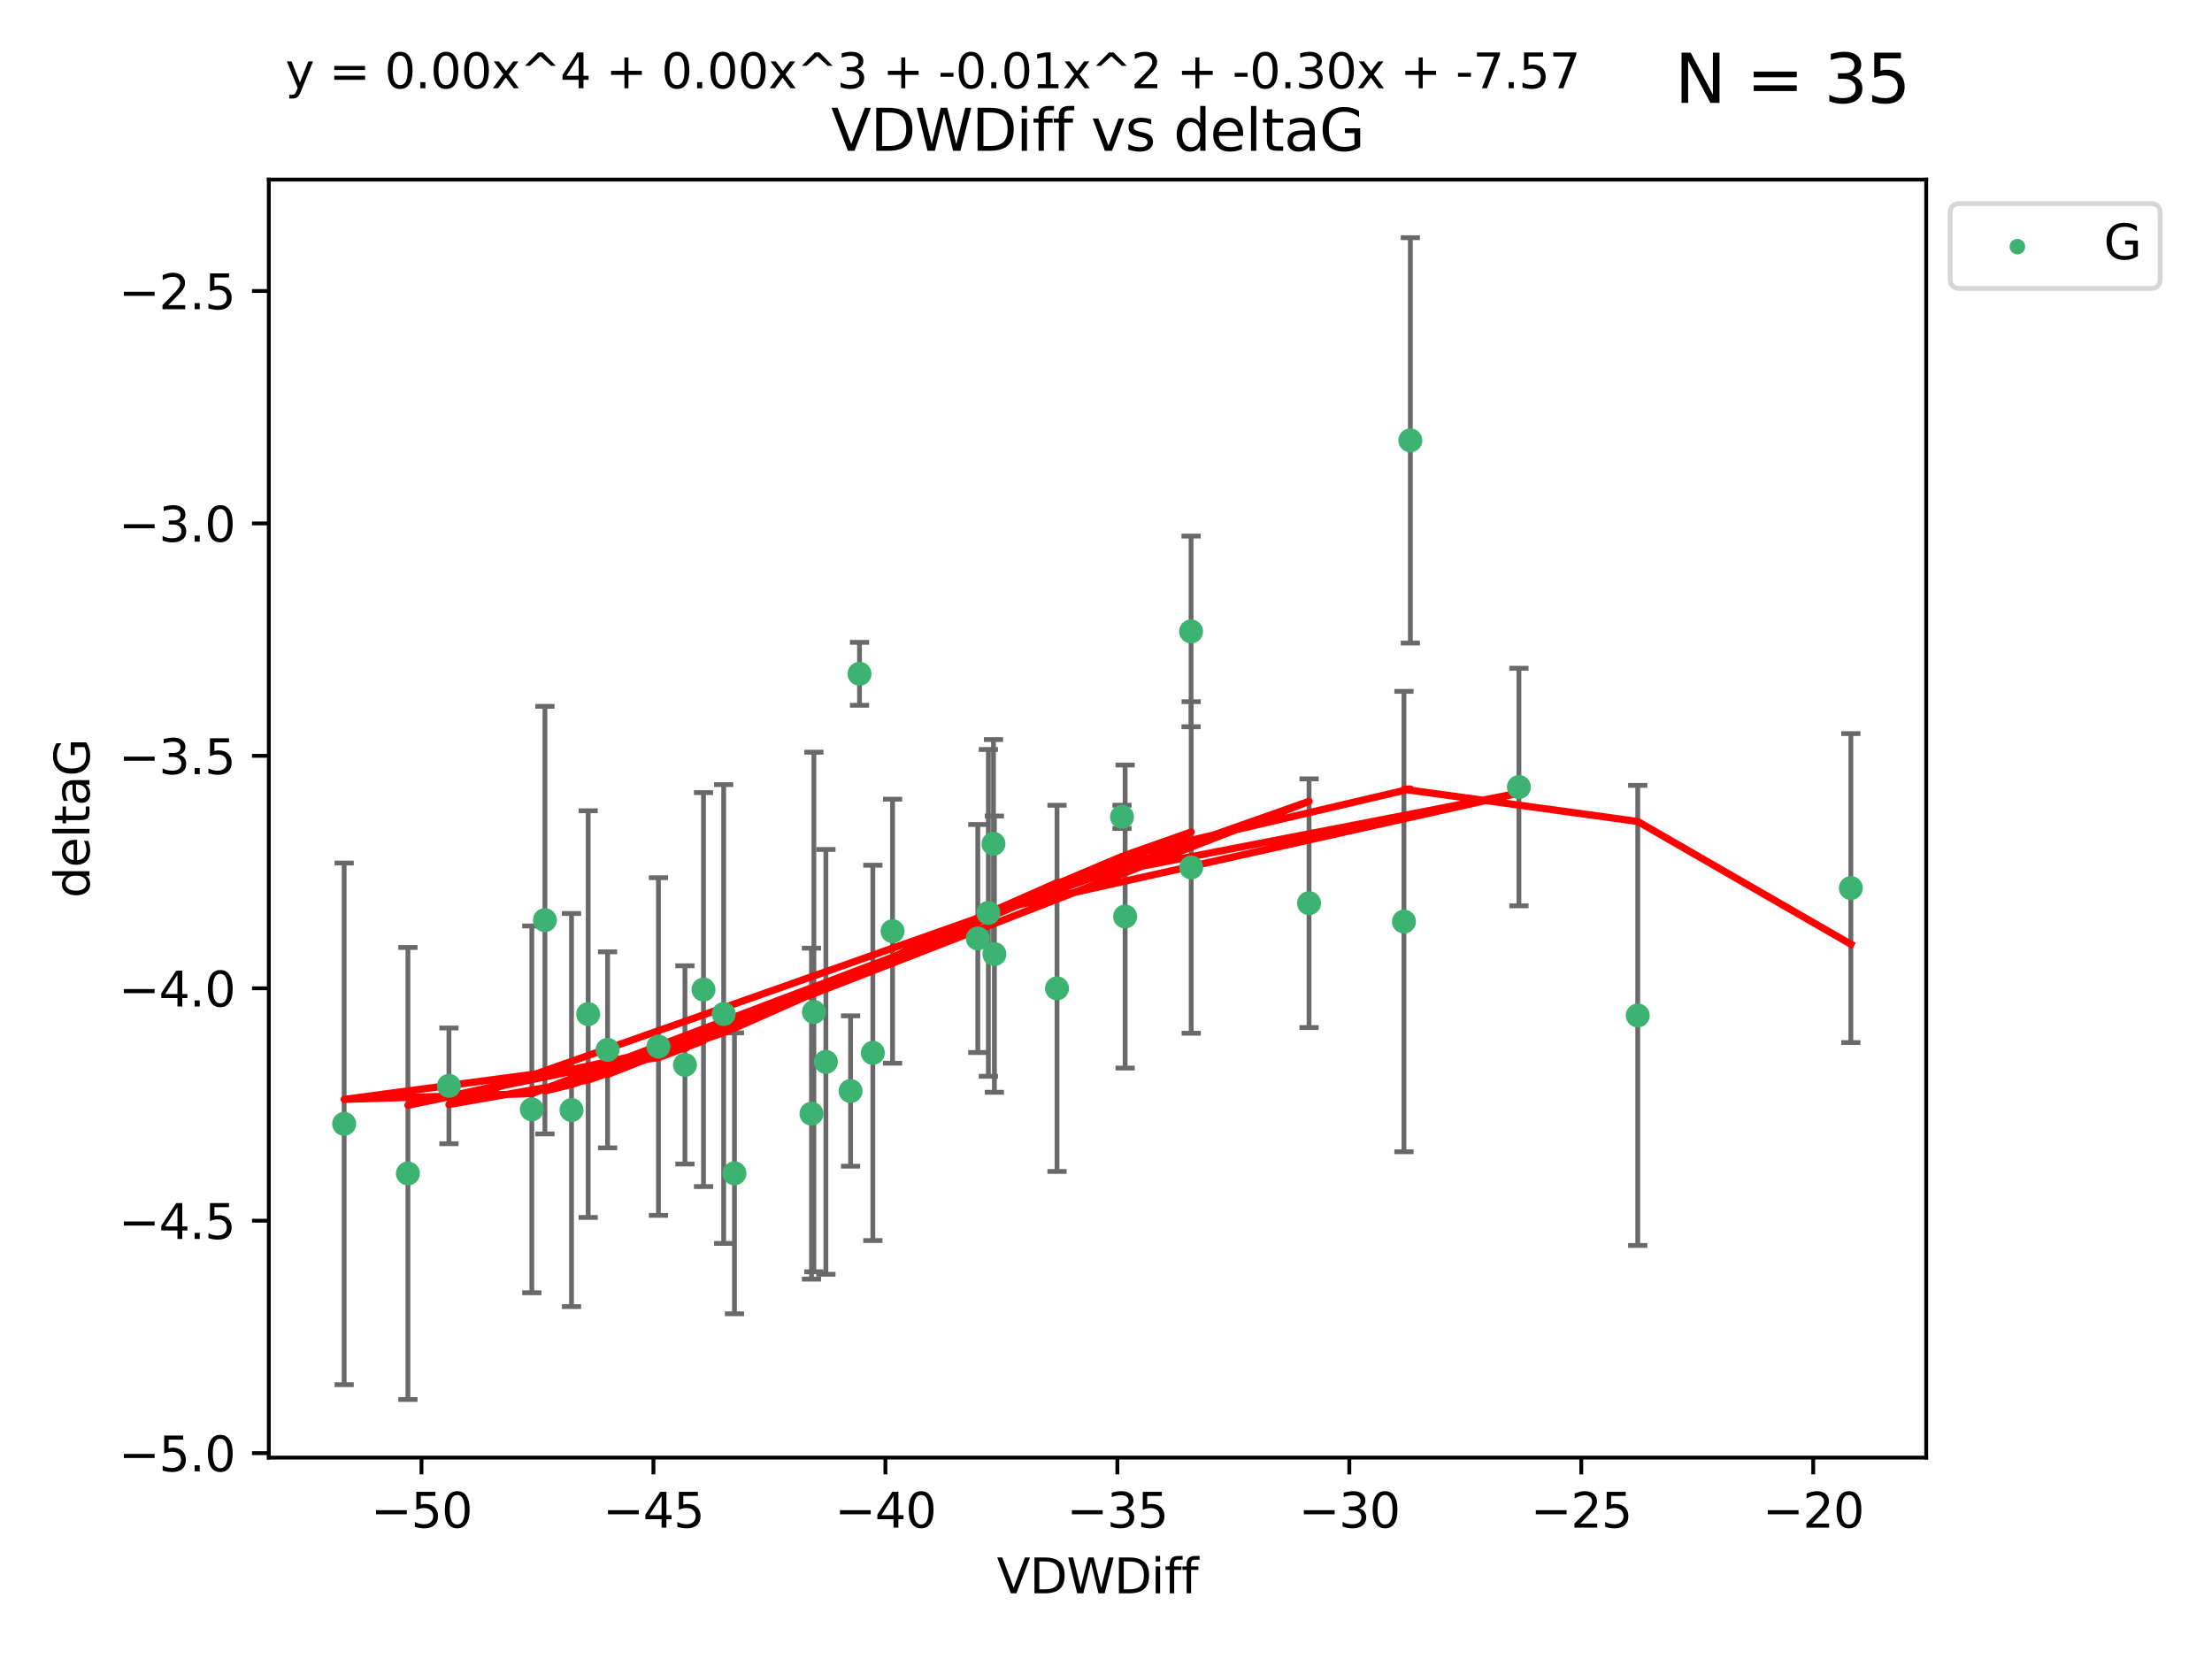 <?xml version="1.0" encoding="utf-8" standalone="no"?>
<!DOCTYPE svg PUBLIC "-//W3C//DTD SVG 1.1//EN"
  "http://www.w3.org/Graphics/SVG/1.1/DTD/svg11.dtd">
<svg xmlns:xlink="http://www.w3.org/1999/xlink" width="460.8pt" height="345.6pt" viewBox="0 0 460.8 345.6" xmlns="http://www.w3.org/2000/svg" version="1.1">
 <defs>
  <style type="text/css">*{stroke-linejoin: round; stroke-linecap: butt}</style>
 </defs>
 <g id="figure_1">
  <g id="patch_1">
   <path d="M 0 345.6 
L 460.8 345.6 
L 460.8 0 
L 0 0 
z
" style="fill: #ffffff"/>
  </g>
  <g id="axes_1">
   <g id="patch_2">
    <path d="M 56 303.64 
L 401.26 303.64 
L 401.26 37.411 
L 56 37.411 
z
" style="fill: #ffffff"/>
   </g>
   <g id="PathCollection_1">
    <defs>
     <path id="mb932b5963d" d="M 0 1.118 
C 0.297 1.118 0.581 1 0.791 0.791 
C 1 0.581 1.118 0.297 1.118 0 
C 1.118 -0.297 1 -0.581 0.791 -0.791 
C 0.581 -1 0.297 -1.118 0 -1.118 
C -0.297 -1.118 -0.581 -1 -0.791 -0.791 
C -1 -0.581 -1.118 -0.297 -1.118 0 
C -1.118 0.297 -1 0.581 -0.791 0.791 
C -0.581 1 -0.297 1.118 0 1.118 
z
" style="stroke: #3cb371"/>
    </defs>
    <g clip-path="url(#p4b8d6a747b)">
     <use xlink:href="#mb932b5963d" x="142.686" y="221.839" style="fill: #3cb371; stroke: #3cb371"/>
     <use xlink:href="#mb932b5963d" x="84.978" y="244.454" style="fill: #3cb371; stroke: #3cb371"/>
     <use xlink:href="#mb932b5963d" x="146.553" y="206.146" style="fill: #3cb371; stroke: #3cb371"/>
     <use xlink:href="#mb932b5963d" x="137.164" y="218.017" style="fill: #3cb371; stroke: #3cb371"/>
     <use xlink:href="#mb932b5963d" x="71.694" y="234.121" style="fill: #3cb371; stroke: #3cb371"/>
     <use xlink:href="#mb932b5963d" x="110.788" y="231.1" style="fill: #3cb371; stroke: #3cb371"/>
     <use xlink:href="#mb932b5963d" x="185.935" y="193.984" style="fill: #3cb371; stroke: #3cb371"/>
     <use xlink:href="#mb932b5963d" x="169.548" y="210.816" style="fill: #3cb371; stroke: #3cb371"/>
     <use xlink:href="#mb932b5963d" x="126.571" y="218.701" style="fill: #3cb371; stroke: #3cb371"/>
     <use xlink:href="#mb932b5963d" x="172.048" y="221.206" style="fill: #3cb371; stroke: #3cb371"/>
     <use xlink:href="#mb932b5963d" x="113.518" y="191.682" style="fill: #3cb371; stroke: #3cb371"/>
     <use xlink:href="#mb932b5963d" x="119.055" y="231.244" style="fill: #3cb371; stroke: #3cb371"/>
     <use xlink:href="#mb932b5963d" x="150.755" y="211.237" style="fill: #3cb371; stroke: #3cb371"/>
     <use xlink:href="#mb932b5963d" x="177.19" y="227.278" style="fill: #3cb371; stroke: #3cb371"/>
     <use xlink:href="#mb932b5963d" x="169.044" y="231.996" style="fill: #3cb371; stroke: #3cb371"/>
     <use xlink:href="#mb932b5963d" x="272.7" y="188.152" style="fill: #3cb371; stroke: #3cb371"/>
     <use xlink:href="#mb932b5963d" x="93.523" y="226.203" style="fill: #3cb371; stroke: #3cb371"/>
     <use xlink:href="#mb932b5963d" x="122.528" y="211.258" style="fill: #3cb371; stroke: #3cb371"/>
     <use xlink:href="#mb932b5963d" x="153.002" y="244.427" style="fill: #3cb371; stroke: #3cb371"/>
     <use xlink:href="#mb932b5963d" x="234.385" y="190.925" style="fill: #3cb371; stroke: #3cb371"/>
     <use xlink:href="#mb932b5963d" x="248.122" y="131.536" style="fill: #3cb371; stroke: #3cb371"/>
     <use xlink:href="#mb932b5963d" x="207.152" y="198.764" style="fill: #3cb371; stroke: #3cb371"/>
     <use xlink:href="#mb932b5963d" x="181.829" y="219.335" style="fill: #3cb371; stroke: #3cb371"/>
     <use xlink:href="#mb932b5963d" x="248.149" y="180.705" style="fill: #3cb371; stroke: #3cb371"/>
     <use xlink:href="#mb932b5963d" x="203.695" y="195.507" style="fill: #3cb371; stroke: #3cb371"/>
     <use xlink:href="#mb932b5963d" x="220.198" y="205.891" style="fill: #3cb371; stroke: #3cb371"/>
     <use xlink:href="#mb932b5963d" x="316.42" y="163.954" style="fill: #3cb371; stroke: #3cb371"/>
     <use xlink:href="#mb932b5963d" x="206.961" y="175.78" style="fill: #3cb371; stroke: #3cb371"/>
     <use xlink:href="#mb932b5963d" x="179.053" y="140.365" style="fill: #3cb371; stroke: #3cb371"/>
     <use xlink:href="#mb932b5963d" x="205.897" y="190.172" style="fill: #3cb371; stroke: #3cb371"/>
     <use xlink:href="#mb932b5963d" x="233.733" y="170.16" style="fill: #3cb371; stroke: #3cb371"/>
     <use xlink:href="#mb932b5963d" x="293.803" y="91.737" style="fill: #3cb371; stroke: #3cb371"/>
     <use xlink:href="#mb932b5963d" x="292.471" y="191.977" style="fill: #3cb371; stroke: #3cb371"/>
     <use xlink:href="#mb932b5963d" x="341.171" y="211.534" style="fill: #3cb371; stroke: #3cb371"/>
     <use xlink:href="#mb932b5963d" x="385.566" y="185.004" style="fill: #3cb371; stroke: #3cb371"/>
    </g>
   </g>
   <g id="matplotlib.axis_1">
    <g id="xtick_1">
     <g id="line2d_1">
      <defs>
       <path id="m3a55e7bbe0" d="M 0 0 
L 0 3.5 
" style="stroke: #000000; stroke-width: 0.8"/>
      </defs>
      <g>
       <use xlink:href="#m3a55e7bbe0" x="87.805" y="303.64" style="stroke: #000000; stroke-width: 0.8"/>
      </g>
     </g>
     <g id="text_1">
      <!-- −50 -->
      <g transform="translate(77.252 318.238)scale(0.1 -0.1)">
       <defs>
        <path id="DejaVuSans-2212" d="M 678 2272 
L 4684 2272 
L 4684 1741 
L 678 1741 
L 678 2272 
z
" transform="scale(0.016)"/>
        <path id="DejaVuSans-35" d="M 691 4666 
L 3169 4666 
L 3169 4134 
L 1269 4134 
L 1269 2991 
Q 1406 3038 1543 3061 
Q 1681 3084 1819 3084 
Q 2600 3084 3056 2656 
Q 3513 2228 3513 1497 
Q 3513 744 3044 326 
Q 2575 -91 1722 -91 
Q 1428 -91 1123 -41 
Q 819 9 494 109 
L 494 744 
Q 775 591 1075 516 
Q 1375 441 1709 441 
Q 2250 441 2565 725 
Q 2881 1009 2881 1497 
Q 2881 1984 2565 2268 
Q 2250 2553 1709 2553 
Q 1456 2553 1204 2497 
Q 953 2441 691 2322 
L 691 4666 
z
" transform="scale(0.016)"/>
        <path id="DejaVuSans-30" d="M 2034 4250 
Q 1547 4250 1301 3770 
Q 1056 3291 1056 2328 
Q 1056 1369 1301 889 
Q 1547 409 2034 409 
Q 2525 409 2770 889 
Q 3016 1369 3016 2328 
Q 3016 3291 2770 3770 
Q 2525 4250 2034 4250 
z
M 2034 4750 
Q 2819 4750 3233 4129 
Q 3647 3509 3647 2328 
Q 3647 1150 3233 529 
Q 2819 -91 2034 -91 
Q 1250 -91 836 529 
Q 422 1150 422 2328 
Q 422 3509 836 4129 
Q 1250 4750 2034 4750 
z
" transform="scale(0.016)"/>
       </defs>
       <use xlink:href="#DejaVuSans-2212"/>
       <use xlink:href="#DejaVuSans-35" x="83.789"/>
       <use xlink:href="#DejaVuSans-30" x="147.412"/>
      </g>
     </g>
    </g>
    <g id="xtick_2">
     <g id="line2d_2">
      <g>
       <use xlink:href="#m3a55e7bbe0" x="136.125" y="303.64" style="stroke: #000000; stroke-width: 0.8"/>
      </g>
     </g>
     <g id="text_2">
      <!-- −45 -->
      <g transform="translate(125.573 318.238)scale(0.1 -0.1)">
       <defs>
        <path id="DejaVuSans-34" d="M 2419 4116 
L 825 1625 
L 2419 1625 
L 2419 4116 
z
M 2253 4666 
L 3047 4666 
L 3047 1625 
L 3713 1625 
L 3713 1100 
L 3047 1100 
L 3047 0 
L 2419 0 
L 2419 1100 
L 313 1100 
L 313 1709 
L 2253 4666 
z
" transform="scale(0.016)"/>
       </defs>
       <use xlink:href="#DejaVuSans-2212"/>
       <use xlink:href="#DejaVuSans-34" x="83.789"/>
       <use xlink:href="#DejaVuSans-35" x="147.412"/>
      </g>
     </g>
    </g>
    <g id="xtick_3">
     <g id="line2d_3">
      <g>
       <use xlink:href="#m3a55e7bbe0" x="184.446" y="303.64" style="stroke: #000000; stroke-width: 0.8"/>
      </g>
     </g>
     <g id="text_3">
      <!-- −40 -->
      <g transform="translate(173.893 318.238)scale(0.1 -0.1)">
       <use xlink:href="#DejaVuSans-2212"/>
       <use xlink:href="#DejaVuSans-34" x="83.789"/>
       <use xlink:href="#DejaVuSans-30" x="147.412"/>
      </g>
     </g>
    </g>
    <g id="xtick_4">
     <g id="line2d_4">
      <g>
       <use xlink:href="#m3a55e7bbe0" x="232.766" y="303.64" style="stroke: #000000; stroke-width: 0.8"/>
      </g>
     </g>
     <g id="text_4">
      <!-- −35 -->
      <g transform="translate(222.214 318.238)scale(0.1 -0.1)">
       <defs>
        <path id="DejaVuSans-33" d="M 2597 2516 
Q 3050 2419 3304 2112 
Q 3559 1806 3559 1356 
Q 3559 666 3084 287 
Q 2609 -91 1734 -91 
Q 1441 -91 1130 -33 
Q 819 25 488 141 
L 488 750 
Q 750 597 1062 519 
Q 1375 441 1716 441 
Q 2309 441 2620 675 
Q 2931 909 2931 1356 
Q 2931 1769 2642 2001 
Q 2353 2234 1838 2234 
L 1294 2234 
L 1294 2753 
L 1863 2753 
Q 2328 2753 2575 2939 
Q 2822 3125 2822 3475 
Q 2822 3834 2567 4026 
Q 2313 4219 1838 4219 
Q 1578 4219 1281 4162 
Q 984 4106 628 3988 
L 628 4550 
Q 988 4650 1302 4700 
Q 1616 4750 1894 4750 
Q 2613 4750 3031 4423 
Q 3450 4097 3450 3541 
Q 3450 3153 3228 2886 
Q 3006 2619 2597 2516 
z
" transform="scale(0.016)"/>
       </defs>
       <use xlink:href="#DejaVuSans-2212"/>
       <use xlink:href="#DejaVuSans-33" x="83.789"/>
       <use xlink:href="#DejaVuSans-35" x="147.412"/>
      </g>
     </g>
    </g>
    <g id="xtick_5">
     <g id="line2d_5">
      <g>
       <use xlink:href="#m3a55e7bbe0" x="281.087" y="303.64" style="stroke: #000000; stroke-width: 0.8"/>
      </g>
     </g>
     <g id="text_5">
      <!-- −30 -->
      <g transform="translate(270.534 318.238)scale(0.1 -0.1)">
       <use xlink:href="#DejaVuSans-2212"/>
       <use xlink:href="#DejaVuSans-33" x="83.789"/>
       <use xlink:href="#DejaVuSans-30" x="147.412"/>
      </g>
     </g>
    </g>
    <g id="xtick_6">
     <g id="line2d_6">
      <g>
       <use xlink:href="#m3a55e7bbe0" x="329.407" y="303.64" style="stroke: #000000; stroke-width: 0.8"/>
      </g>
     </g>
     <g id="text_6">
      <!-- −25 -->
      <g transform="translate(318.855 318.238)scale(0.1 -0.1)">
       <defs>
        <path id="DejaVuSans-32" d="M 1228 531 
L 3431 531 
L 3431 0 
L 469 0 
L 469 531 
Q 828 903 1448 1529 
Q 2069 2156 2228 2338 
Q 2531 2678 2651 2914 
Q 2772 3150 2772 3378 
Q 2772 3750 2511 3984 
Q 2250 4219 1831 4219 
Q 1534 4219 1204 4116 
Q 875 4013 500 3803 
L 500 4441 
Q 881 4594 1212 4672 
Q 1544 4750 1819 4750 
Q 2544 4750 2975 4387 
Q 3406 4025 3406 3419 
Q 3406 3131 3298 2873 
Q 3191 2616 2906 2266 
Q 2828 2175 2409 1742 
Q 1991 1309 1228 531 
z
" transform="scale(0.016)"/>
       </defs>
       <use xlink:href="#DejaVuSans-2212"/>
       <use xlink:href="#DejaVuSans-32" x="83.789"/>
       <use xlink:href="#DejaVuSans-35" x="147.412"/>
      </g>
     </g>
    </g>
    <g id="xtick_7">
     <g id="line2d_7">
      <g>
       <use xlink:href="#m3a55e7bbe0" x="377.728" y="303.64" style="stroke: #000000; stroke-width: 0.8"/>
      </g>
     </g>
     <g id="text_7">
      <!-- −20 -->
      <g transform="translate(367.175 318.238)scale(0.1 -0.1)">
       <use xlink:href="#DejaVuSans-2212"/>
       <use xlink:href="#DejaVuSans-32" x="83.789"/>
       <use xlink:href="#DejaVuSans-30" x="147.412"/>
      </g>
     </g>
    </g>
    <g id="text_8">
     <!-- VDWDiff -->
     <g transform="translate(207.657 331.917)scale(0.1 -0.1)">
      <defs>
       <path id="DejaVuSans-56" d="M 1831 0 
L 50 4666 
L 709 4666 
L 2188 738 
L 3669 4666 
L 4325 4666 
L 2547 0 
L 1831 0 
z
" transform="scale(0.016)"/>
       <path id="DejaVuSans-44" d="M 1259 4147 
L 1259 519 
L 2022 519 
Q 2988 519 3436 956 
Q 3884 1394 3884 2338 
Q 3884 3275 3436 3711 
Q 2988 4147 2022 4147 
L 1259 4147 
z
M 628 4666 
L 1925 4666 
Q 3281 4666 3915 4102 
Q 4550 3538 4550 2338 
Q 4550 1131 3912 565 
Q 3275 0 1925 0 
L 628 0 
L 628 4666 
z
" transform="scale(0.016)"/>
       <path id="DejaVuSans-57" d="M 213 4666 
L 850 4666 
L 1831 722 
L 2809 4666 
L 3519 4666 
L 4500 722 
L 5478 4666 
L 6119 4666 
L 4947 0 
L 4153 0 
L 3169 4050 
L 2175 0 
L 1381 0 
L 213 4666 
z
" transform="scale(0.016)"/>
       <path id="DejaVuSans-69" d="M 603 3500 
L 1178 3500 
L 1178 0 
L 603 0 
L 603 3500 
z
M 603 4863 
L 1178 4863 
L 1178 4134 
L 603 4134 
L 603 4863 
z
" transform="scale(0.016)"/>
       <path id="DejaVuSans-66" d="M 2375 4863 
L 2375 4384 
L 1825 4384 
Q 1516 4384 1395 4259 
Q 1275 4134 1275 3809 
L 1275 3500 
L 2222 3500 
L 2222 3053 
L 1275 3053 
L 1275 0 
L 697 0 
L 697 3053 
L 147 3053 
L 147 3500 
L 697 3500 
L 697 3744 
Q 697 4328 969 4595 
Q 1241 4863 1831 4863 
L 2375 4863 
z
" transform="scale(0.016)"/>
      </defs>
      <use xlink:href="#DejaVuSans-56"/>
      <use xlink:href="#DejaVuSans-44" x="68.408"/>
      <use xlink:href="#DejaVuSans-57" x="145.41"/>
      <use xlink:href="#DejaVuSans-44" x="244.287"/>
      <use xlink:href="#DejaVuSans-69" x="321.289"/>
      <use xlink:href="#DejaVuSans-66" x="349.072"/>
      <use xlink:href="#DejaVuSans-66" x="384.277"/>
     </g>
    </g>
   </g>
   <g id="matplotlib.axis_2">
    <g id="ytick_1">
     <g id="line2d_8">
      <defs>
       <path id="m000ce191de" d="M 0 0 
L -3.5 0 
" style="stroke: #000000; stroke-width: 0.8"/>
      </defs>
      <g>
       <use xlink:href="#m000ce191de" x="56" y="302.714" style="stroke: #000000; stroke-width: 0.8"/>
      </g>
     </g>
     <g id="text_9">
      <!-- −5.0 -->
      <g transform="translate(24.717 306.513)scale(0.1 -0.1)">
       <defs>
        <path id="DejaVuSans-2e" d="M 684 794 
L 1344 794 
L 1344 0 
L 684 0 
L 684 794 
z
" transform="scale(0.016)"/>
       </defs>
       <use xlink:href="#DejaVuSans-2212"/>
       <use xlink:href="#DejaVuSans-35" x="83.789"/>
       <use xlink:href="#DejaVuSans-2e" x="147.412"/>
       <use xlink:href="#DejaVuSans-30" x="179.199"/>
      </g>
     </g>
    </g>
    <g id="ytick_2">
     <g id="line2d_9">
      <g>
       <use xlink:href="#m000ce191de" x="56" y="254.295" style="stroke: #000000; stroke-width: 0.8"/>
      </g>
     </g>
     <g id="text_10">
      <!-- −4.5 -->
      <g transform="translate(24.717 258.094)scale(0.1 -0.1)">
       <use xlink:href="#DejaVuSans-2212"/>
       <use xlink:href="#DejaVuSans-34" x="83.789"/>
       <use xlink:href="#DejaVuSans-2e" x="147.412"/>
       <use xlink:href="#DejaVuSans-35" x="179.199"/>
      </g>
     </g>
    </g>
    <g id="ytick_3">
     <g id="line2d_10">
      <g>
       <use xlink:href="#m000ce191de" x="56" y="205.876" style="stroke: #000000; stroke-width: 0.8"/>
      </g>
     </g>
     <g id="text_11">
      <!-- −4.0 -->
      <g transform="translate(24.717 209.675)scale(0.1 -0.1)">
       <use xlink:href="#DejaVuSans-2212"/>
       <use xlink:href="#DejaVuSans-34" x="83.789"/>
       <use xlink:href="#DejaVuSans-2e" x="147.412"/>
       <use xlink:href="#DejaVuSans-30" x="179.199"/>
      </g>
     </g>
    </g>
    <g id="ytick_4">
     <g id="line2d_11">
      <g>
       <use xlink:href="#m000ce191de" x="56" y="157.456" style="stroke: #000000; stroke-width: 0.8"/>
      </g>
     </g>
     <g id="text_12">
      <!-- −3.5 -->
      <g transform="translate(24.717 161.256)scale(0.1 -0.1)">
       <use xlink:href="#DejaVuSans-2212"/>
       <use xlink:href="#DejaVuSans-33" x="83.789"/>
       <use xlink:href="#DejaVuSans-2e" x="147.412"/>
       <use xlink:href="#DejaVuSans-35" x="179.199"/>
      </g>
     </g>
    </g>
    <g id="ytick_5">
     <g id="line2d_12">
      <g>
       <use xlink:href="#m000ce191de" x="56" y="109.037" style="stroke: #000000; stroke-width: 0.8"/>
      </g>
     </g>
     <g id="text_13">
      <!-- −3.0 -->
      <g transform="translate(24.717 112.837)scale(0.1 -0.1)">
       <use xlink:href="#DejaVuSans-2212"/>
       <use xlink:href="#DejaVuSans-33" x="83.789"/>
       <use xlink:href="#DejaVuSans-2e" x="147.412"/>
       <use xlink:href="#DejaVuSans-30" x="179.199"/>
      </g>
     </g>
    </g>
    <g id="ytick_6">
     <g id="line2d_13">
      <g>
       <use xlink:href="#m000ce191de" x="56" y="60.618" style="stroke: #000000; stroke-width: 0.8"/>
      </g>
     </g>
     <g id="text_14">
      <!-- −2.5 -->
      <g transform="translate(24.717 64.417)scale(0.1 -0.1)">
       <use xlink:href="#DejaVuSans-2212"/>
       <use xlink:href="#DejaVuSans-32" x="83.789"/>
       <use xlink:href="#DejaVuSans-2e" x="147.412"/>
       <use xlink:href="#DejaVuSans-35" x="179.199"/>
      </g>
     </g>
    </g>
    <g id="text_15">
     <!-- deltaG -->
     <g transform="translate(18.637 187.064)rotate(-90)scale(0.1 -0.1)">
      <defs>
       <path id="DejaVuSans-64" d="M 2906 2969 
L 2906 4863 
L 3481 4863 
L 3481 0 
L 2906 0 
L 2906 525 
Q 2725 213 2448 61 
Q 2172 -91 1784 -91 
Q 1150 -91 751 415 
Q 353 922 353 1747 
Q 353 2572 751 3078 
Q 1150 3584 1784 3584 
Q 2172 3584 2448 3432 
Q 2725 3281 2906 2969 
z
M 947 1747 
Q 947 1113 1208 752 
Q 1469 391 1925 391 
Q 2381 391 2643 752 
Q 2906 1113 2906 1747 
Q 2906 2381 2643 2742 
Q 2381 3103 1925 3103 
Q 1469 3103 1208 2742 
Q 947 2381 947 1747 
z
" transform="scale(0.016)"/>
       <path id="DejaVuSans-65" d="M 3597 1894 
L 3597 1613 
L 953 1613 
Q 991 1019 1311 708 
Q 1631 397 2203 397 
Q 2534 397 2845 478 
Q 3156 559 3463 722 
L 3463 178 
Q 3153 47 2828 -22 
Q 2503 -91 2169 -91 
Q 1331 -91 842 396 
Q 353 884 353 1716 
Q 353 2575 817 3079 
Q 1281 3584 2069 3584 
Q 2775 3584 3186 3129 
Q 3597 2675 3597 1894 
z
M 3022 2063 
Q 3016 2534 2758 2815 
Q 2500 3097 2075 3097 
Q 1594 3097 1305 2825 
Q 1016 2553 972 2059 
L 3022 2063 
z
" transform="scale(0.016)"/>
       <path id="DejaVuSans-6c" d="M 603 4863 
L 1178 4863 
L 1178 0 
L 603 0 
L 603 4863 
z
" transform="scale(0.016)"/>
       <path id="DejaVuSans-74" d="M 1172 4494 
L 1172 3500 
L 2356 3500 
L 2356 3053 
L 1172 3053 
L 1172 1153 
Q 1172 725 1289 603 
Q 1406 481 1766 481 
L 2356 481 
L 2356 0 
L 1766 0 
Q 1100 0 847 248 
Q 594 497 594 1153 
L 594 3053 
L 172 3053 
L 172 3500 
L 594 3500 
L 594 4494 
L 1172 4494 
z
" transform="scale(0.016)"/>
       <path id="DejaVuSans-61" d="M 2194 1759 
Q 1497 1759 1228 1600 
Q 959 1441 959 1056 
Q 959 750 1161 570 
Q 1363 391 1709 391 
Q 2188 391 2477 730 
Q 2766 1069 2766 1631 
L 2766 1759 
L 2194 1759 
z
M 3341 1997 
L 3341 0 
L 2766 0 
L 2766 531 
Q 2569 213 2275 61 
Q 1981 -91 1556 -91 
Q 1019 -91 701 211 
Q 384 513 384 1019 
Q 384 1609 779 1909 
Q 1175 2209 1959 2209 
L 2766 2209 
L 2766 2266 
Q 2766 2663 2505 2880 
Q 2244 3097 1772 3097 
Q 1472 3097 1187 3025 
Q 903 2953 641 2809 
L 641 3341 
Q 956 3463 1253 3523 
Q 1550 3584 1831 3584 
Q 2591 3584 2966 3190 
Q 3341 2797 3341 1997 
z
" transform="scale(0.016)"/>
       <path id="DejaVuSans-47" d="M 3809 666 
L 3809 1919 
L 2778 1919 
L 2778 2438 
L 4434 2438 
L 4434 434 
Q 4069 175 3628 42 
Q 3188 -91 2688 -91 
Q 1594 -91 976 548 
Q 359 1188 359 2328 
Q 359 3472 976 4111 
Q 1594 4750 2688 4750 
Q 3144 4750 3555 4637 
Q 3966 4525 4313 4306 
L 4313 3634 
Q 3963 3931 3569 4081 
Q 3175 4231 2741 4231 
Q 1884 4231 1454 3753 
Q 1025 3275 1025 2328 
Q 1025 1384 1454 906 
Q 1884 428 2741 428 
Q 3075 428 3337 486 
Q 3600 544 3809 666 
z
" transform="scale(0.016)"/>
      </defs>
      <use xlink:href="#DejaVuSans-64"/>
      <use xlink:href="#DejaVuSans-65" x="63.477"/>
      <use xlink:href="#DejaVuSans-6c" x="125"/>
      <use xlink:href="#DejaVuSans-74" x="152.783"/>
      <use xlink:href="#DejaVuSans-61" x="191.992"/>
      <use xlink:href="#DejaVuSans-47" x="253.271"/>
     </g>
    </g>
   </g>
   <g id="LineCollection_1">
    <path d="M 142.686 242.486 
L 142.686 201.192 
" clip-path="url(#p4b8d6a747b)" style="fill: none; stroke: #696969"/>
    <path d="M 84.978 291.539 
L 84.978 197.37 
" clip-path="url(#p4b8d6a747b)" style="fill: none; stroke: #696969"/>
    <path d="M 146.553 247.18 
L 146.553 165.112 
" clip-path="url(#p4b8d6a747b)" style="fill: none; stroke: #696969"/>
    <path d="M 137.164 253.19 
L 137.164 182.843 
" clip-path="url(#p4b8d6a747b)" style="fill: none; stroke: #696969"/>
    <path d="M 71.694 288.458 
L 71.694 179.784 
" clip-path="url(#p4b8d6a747b)" style="fill: none; stroke: #696969"/>
    <path d="M 110.788 269.304 
L 110.788 192.895 
" clip-path="url(#p4b8d6a747b)" style="fill: none; stroke: #696969"/>
    <path d="M 185.935 221.488 
L 185.935 166.48 
" clip-path="url(#p4b8d6a747b)" style="fill: none; stroke: #696969"/>
    <path d="M 169.548 264.935 
L 169.548 156.697 
" clip-path="url(#p4b8d6a747b)" style="fill: none; stroke: #696969"/>
    <path d="M 126.571 239.121 
L 126.571 198.282 
" clip-path="url(#p4b8d6a747b)" style="fill: none; stroke: #696969"/>
    <path d="M 172.048 265.453 
L 172.048 176.958 
" clip-path="url(#p4b8d6a747b)" style="fill: none; stroke: #696969"/>
    <path d="M 113.518 236.221 
L 113.518 147.143 
" clip-path="url(#p4b8d6a747b)" style="fill: none; stroke: #696969"/>
    <path d="M 119.055 272.186 
L 119.055 190.302 
" clip-path="url(#p4b8d6a747b)" style="fill: none; stroke: #696969"/>
    <path d="M 150.755 259.022 
L 150.755 163.451 
" clip-path="url(#p4b8d6a747b)" style="fill: none; stroke: #696969"/>
    <path d="M 177.19 242.937 
L 177.19 211.62 
" clip-path="url(#p4b8d6a747b)" style="fill: none; stroke: #696969"/>
    <path d="M 169.044 266.465 
L 169.044 197.526 
" clip-path="url(#p4b8d6a747b)" style="fill: none; stroke: #696969"/>
    <path d="M 272.7 214.056 
L 272.7 162.249 
" clip-path="url(#p4b8d6a747b)" style="fill: none; stroke: #696969"/>
    <path d="M 93.523 238.261 
L 93.523 214.145 
" clip-path="url(#p4b8d6a747b)" style="fill: none; stroke: #696969"/>
    <path d="M 122.528 253.617 
L 122.528 168.899 
" clip-path="url(#p4b8d6a747b)" style="fill: none; stroke: #696969"/>
    <path d="M 153.002 273.681 
L 153.002 215.173 
" clip-path="url(#p4b8d6a747b)" style="fill: none; stroke: #696969"/>
    <path d="M 234.385 222.489 
L 234.385 159.361 
" clip-path="url(#p4b8d6a747b)" style="fill: none; stroke: #696969"/>
    <path d="M 248.122 151.399 
L 248.122 111.672 
" clip-path="url(#p4b8d6a747b)" style="fill: none; stroke: #696969"/>
    <path d="M 207.152 227.537 
L 207.152 169.991 
" clip-path="url(#p4b8d6a747b)" style="fill: none; stroke: #696969"/>
    <path d="M 181.829 258.429 
L 181.829 180.24 
" clip-path="url(#p4b8d6a747b)" style="fill: none; stroke: #696969"/>
    <path d="M 248.149 215.241 
L 248.149 146.169 
" clip-path="url(#p4b8d6a747b)" style="fill: none; stroke: #696969"/>
    <path d="M 203.695 219.255 
L 203.695 171.758 
" clip-path="url(#p4b8d6a747b)" style="fill: none; stroke: #696969"/>
    <path d="M 220.198 244.031 
L 220.198 167.751 
" clip-path="url(#p4b8d6a747b)" style="fill: none; stroke: #696969"/>
    <path d="M 316.42 188.697 
L 316.42 139.212 
" clip-path="url(#p4b8d6a747b)" style="fill: none; stroke: #696969"/>
    <path d="M 206.961 197.499 
L 206.961 154.062 
" clip-path="url(#p4b8d6a747b)" style="fill: none; stroke: #696969"/>
    <path d="M 179.053 146.921 
L 179.053 133.808 
" clip-path="url(#p4b8d6a747b)" style="fill: none; stroke: #696969"/>
    <path d="M 205.897 224.211 
L 205.897 156.133 
" clip-path="url(#p4b8d6a747b)" style="fill: none; stroke: #696969"/>
    <path d="M 233.733 172.577 
L 233.733 167.743 
" clip-path="url(#p4b8d6a747b)" style="fill: none; stroke: #696969"/>
    <path d="M 293.803 133.961 
L 293.803 49.513 
" clip-path="url(#p4b8d6a747b)" style="fill: none; stroke: #696969"/>
    <path d="M 292.471 239.933 
L 292.471 144.021 
" clip-path="url(#p4b8d6a747b)" style="fill: none; stroke: #696969"/>
    <path d="M 341.171 259.458 
L 341.171 163.611 
" clip-path="url(#p4b8d6a747b)" style="fill: none; stroke: #696969"/>
    <path d="M 385.566 217.186 
L 385.566 152.823 
" clip-path="url(#p4b8d6a747b)" style="fill: none; stroke: #696969"/>
   </g>
   <g id="line2d_14">
    <defs>
     <path id="m199790fe10" d="M 2 0 
L -2 -0 
" style="stroke: #696969"/>
    </defs>
    <g clip-path="url(#p4b8d6a747b)">
     <use xlink:href="#m199790fe10" x="142.686" y="242.486" style="fill: #696969; stroke: #696969"/>
     <use xlink:href="#m199790fe10" x="84.978" y="291.539" style="fill: #696969; stroke: #696969"/>
     <use xlink:href="#m199790fe10" x="146.553" y="247.18" style="fill: #696969; stroke: #696969"/>
     <use xlink:href="#m199790fe10" x="137.164" y="253.19" style="fill: #696969; stroke: #696969"/>
     <use xlink:href="#m199790fe10" x="71.694" y="288.458" style="fill: #696969; stroke: #696969"/>
     <use xlink:href="#m199790fe10" x="110.788" y="269.304" style="fill: #696969; stroke: #696969"/>
     <use xlink:href="#m199790fe10" x="185.935" y="221.488" style="fill: #696969; stroke: #696969"/>
     <use xlink:href="#m199790fe10" x="169.548" y="264.935" style="fill: #696969; stroke: #696969"/>
     <use xlink:href="#m199790fe10" x="126.571" y="239.121" style="fill: #696969; stroke: #696969"/>
     <use xlink:href="#m199790fe10" x="172.048" y="265.453" style="fill: #696969; stroke: #696969"/>
     <use xlink:href="#m199790fe10" x="113.518" y="236.221" style="fill: #696969; stroke: #696969"/>
     <use xlink:href="#m199790fe10" x="119.055" y="272.186" style="fill: #696969; stroke: #696969"/>
     <use xlink:href="#m199790fe10" x="150.755" y="259.022" style="fill: #696969; stroke: #696969"/>
     <use xlink:href="#m199790fe10" x="177.19" y="242.937" style="fill: #696969; stroke: #696969"/>
     <use xlink:href="#m199790fe10" x="169.044" y="266.465" style="fill: #696969; stroke: #696969"/>
     <use xlink:href="#m199790fe10" x="272.7" y="214.056" style="fill: #696969; stroke: #696969"/>
     <use xlink:href="#m199790fe10" x="93.523" y="238.261" style="fill: #696969; stroke: #696969"/>
     <use xlink:href="#m199790fe10" x="122.528" y="253.617" style="fill: #696969; stroke: #696969"/>
     <use xlink:href="#m199790fe10" x="153.002" y="273.681" style="fill: #696969; stroke: #696969"/>
     <use xlink:href="#m199790fe10" x="234.385" y="222.489" style="fill: #696969; stroke: #696969"/>
     <use xlink:href="#m199790fe10" x="248.122" y="151.399" style="fill: #696969; stroke: #696969"/>
     <use xlink:href="#m199790fe10" x="207.152" y="227.537" style="fill: #696969; stroke: #696969"/>
     <use xlink:href="#m199790fe10" x="181.829" y="258.429" style="fill: #696969; stroke: #696969"/>
     <use xlink:href="#m199790fe10" x="248.149" y="215.241" style="fill: #696969; stroke: #696969"/>
     <use xlink:href="#m199790fe10" x="203.695" y="219.255" style="fill: #696969; stroke: #696969"/>
     <use xlink:href="#m199790fe10" x="220.198" y="244.031" style="fill: #696969; stroke: #696969"/>
     <use xlink:href="#m199790fe10" x="316.42" y="188.697" style="fill: #696969; stroke: #696969"/>
     <use xlink:href="#m199790fe10" x="206.961" y="197.499" style="fill: #696969; stroke: #696969"/>
     <use xlink:href="#m199790fe10" x="179.053" y="146.921" style="fill: #696969; stroke: #696969"/>
     <use xlink:href="#m199790fe10" x="205.897" y="224.211" style="fill: #696969; stroke: #696969"/>
     <use xlink:href="#m199790fe10" x="233.733" y="172.577" style="fill: #696969; stroke: #696969"/>
     <use xlink:href="#m199790fe10" x="293.803" y="133.961" style="fill: #696969; stroke: #696969"/>
     <use xlink:href="#m199790fe10" x="292.471" y="239.933" style="fill: #696969; stroke: #696969"/>
     <use xlink:href="#m199790fe10" x="341.171" y="259.458" style="fill: #696969; stroke: #696969"/>
     <use xlink:href="#m199790fe10" x="385.566" y="217.186" style="fill: #696969; stroke: #696969"/>
    </g>
   </g>
   <g id="line2d_15">
    <g clip-path="url(#p4b8d6a747b)">
     <use xlink:href="#m199790fe10" x="142.686" y="201.192" style="fill: #696969; stroke: #696969"/>
     <use xlink:href="#m199790fe10" x="84.978" y="197.37" style="fill: #696969; stroke: #696969"/>
     <use xlink:href="#m199790fe10" x="146.553" y="165.112" style="fill: #696969; stroke: #696969"/>
     <use xlink:href="#m199790fe10" x="137.164" y="182.843" style="fill: #696969; stroke: #696969"/>
     <use xlink:href="#m199790fe10" x="71.694" y="179.784" style="fill: #696969; stroke: #696969"/>
     <use xlink:href="#m199790fe10" x="110.788" y="192.895" style="fill: #696969; stroke: #696969"/>
     <use xlink:href="#m199790fe10" x="185.935" y="166.48" style="fill: #696969; stroke: #696969"/>
     <use xlink:href="#m199790fe10" x="169.548" y="156.697" style="fill: #696969; stroke: #696969"/>
     <use xlink:href="#m199790fe10" x="126.571" y="198.282" style="fill: #696969; stroke: #696969"/>
     <use xlink:href="#m199790fe10" x="172.048" y="176.958" style="fill: #696969; stroke: #696969"/>
     <use xlink:href="#m199790fe10" x="113.518" y="147.143" style="fill: #696969; stroke: #696969"/>
     <use xlink:href="#m199790fe10" x="119.055" y="190.302" style="fill: #696969; stroke: #696969"/>
     <use xlink:href="#m199790fe10" x="150.755" y="163.451" style="fill: #696969; stroke: #696969"/>
     <use xlink:href="#m199790fe10" x="177.19" y="211.62" style="fill: #696969; stroke: #696969"/>
     <use xlink:href="#m199790fe10" x="169.044" y="197.526" style="fill: #696969; stroke: #696969"/>
     <use xlink:href="#m199790fe10" x="272.7" y="162.249" style="fill: #696969; stroke: #696969"/>
     <use xlink:href="#m199790fe10" x="93.523" y="214.145" style="fill: #696969; stroke: #696969"/>
     <use xlink:href="#m199790fe10" x="122.528" y="168.899" style="fill: #696969; stroke: #696969"/>
     <use xlink:href="#m199790fe10" x="153.002" y="215.173" style="fill: #696969; stroke: #696969"/>
     <use xlink:href="#m199790fe10" x="234.385" y="159.361" style="fill: #696969; stroke: #696969"/>
     <use xlink:href="#m199790fe10" x="248.122" y="111.672" style="fill: #696969; stroke: #696969"/>
     <use xlink:href="#m199790fe10" x="207.152" y="169.991" style="fill: #696969; stroke: #696969"/>
     <use xlink:href="#m199790fe10" x="181.829" y="180.24" style="fill: #696969; stroke: #696969"/>
     <use xlink:href="#m199790fe10" x="248.149" y="146.169" style="fill: #696969; stroke: #696969"/>
     <use xlink:href="#m199790fe10" x="203.695" y="171.758" style="fill: #696969; stroke: #696969"/>
     <use xlink:href="#m199790fe10" x="220.198" y="167.751" style="fill: #696969; stroke: #696969"/>
     <use xlink:href="#m199790fe10" x="316.42" y="139.212" style="fill: #696969; stroke: #696969"/>
     <use xlink:href="#m199790fe10" x="206.961" y="154.062" style="fill: #696969; stroke: #696969"/>
     <use xlink:href="#m199790fe10" x="179.053" y="133.808" style="fill: #696969; stroke: #696969"/>
     <use xlink:href="#m199790fe10" x="205.897" y="156.133" style="fill: #696969; stroke: #696969"/>
     <use xlink:href="#m199790fe10" x="233.733" y="167.743" style="fill: #696969; stroke: #696969"/>
     <use xlink:href="#m199790fe10" x="293.803" y="49.513" style="fill: #696969; stroke: #696969"/>
     <use xlink:href="#m199790fe10" x="292.471" y="144.021" style="fill: #696969; stroke: #696969"/>
     <use xlink:href="#m199790fe10" x="341.171" y="163.611" style="fill: #696969; stroke: #696969"/>
     <use xlink:href="#m199790fe10" x="385.566" y="152.823" style="fill: #696969; stroke: #696969"/>
    </g>
   </g>
   <g id="line2d_16">
    <path d="M 142.686 218.306 
L 84.978 230.261 
L 146.553 216.81 
L 137.164 220.336 
L 71.694 229.02 
L 110.788 227.821 
L 185.935 199.395 
L 169.548 206.969 
L 126.571 223.827 
L 172.048 205.831 
L 113.518 227.248 
L 119.055 225.928 
L 150.755 215.123 
L 177.19 203.465 
L 169.044 207.198 
L 272.7 166.935 
L 93.523 230.103 
L 122.528 225 
L 153.002 214.196 
L 234.385 178.163 
L 248.122 173.327 
L 207.152 189.592 
L 181.829 201.311 
L 248.149 173.319 
L 203.695 191.16 
L 220.198 183.874 
L 316.42 165.22 
L 206.961 189.678 
L 179.053 202.602 
L 205.897 190.159 
L 233.733 178.411 
L 293.803 164.358 
L 292.471 164.43 
L 341.171 171.128 
L 385.566 196.698 
" clip-path="url(#p4b8d6a747b)" style="fill: none; stroke: #ff0000; stroke-width: 1.5; stroke-linecap: square"/>
   </g>
   <g id="line2d_17">
    <defs>
     <path id="ma267ed5b70" d="M 0 2 
C 0.53 2 1.039 1.789 1.414 1.414 
C 1.789 1.039 2 0.53 2 0 
C 2 -0.53 1.789 -1.039 1.414 -1.414 
C 1.039 -1.789 0.53 -2 0 -2 
C -0.53 -2 -1.039 -1.789 -1.414 -1.414 
C -1.789 -1.039 -2 -0.53 -2 0 
C -2 0.53 -1.789 1.039 -1.414 1.414 
C -1.039 1.789 -0.53 2 0 2 
z
" style="stroke: #3cb371"/>
    </defs>
    <g clip-path="url(#p4b8d6a747b)">
     <use xlink:href="#ma267ed5b70" x="142.686" y="221.839" style="fill: #3cb371; stroke: #3cb371"/>
     <use xlink:href="#ma267ed5b70" x="84.978" y="244.454" style="fill: #3cb371; stroke: #3cb371"/>
     <use xlink:href="#ma267ed5b70" x="146.553" y="206.146" style="fill: #3cb371; stroke: #3cb371"/>
     <use xlink:href="#ma267ed5b70" x="137.164" y="218.017" style="fill: #3cb371; stroke: #3cb371"/>
     <use xlink:href="#ma267ed5b70" x="71.694" y="234.121" style="fill: #3cb371; stroke: #3cb371"/>
     <use xlink:href="#ma267ed5b70" x="110.788" y="231.1" style="fill: #3cb371; stroke: #3cb371"/>
     <use xlink:href="#ma267ed5b70" x="185.935" y="193.984" style="fill: #3cb371; stroke: #3cb371"/>
     <use xlink:href="#ma267ed5b70" x="169.548" y="210.816" style="fill: #3cb371; stroke: #3cb371"/>
     <use xlink:href="#ma267ed5b70" x="126.571" y="218.701" style="fill: #3cb371; stroke: #3cb371"/>
     <use xlink:href="#ma267ed5b70" x="172.048" y="221.206" style="fill: #3cb371; stroke: #3cb371"/>
     <use xlink:href="#ma267ed5b70" x="113.518" y="191.682" style="fill: #3cb371; stroke: #3cb371"/>
     <use xlink:href="#ma267ed5b70" x="119.055" y="231.244" style="fill: #3cb371; stroke: #3cb371"/>
     <use xlink:href="#ma267ed5b70" x="150.755" y="211.237" style="fill: #3cb371; stroke: #3cb371"/>
     <use xlink:href="#ma267ed5b70" x="177.19" y="227.278" style="fill: #3cb371; stroke: #3cb371"/>
     <use xlink:href="#ma267ed5b70" x="169.044" y="231.996" style="fill: #3cb371; stroke: #3cb371"/>
     <use xlink:href="#ma267ed5b70" x="272.7" y="188.152" style="fill: #3cb371; stroke: #3cb371"/>
     <use xlink:href="#ma267ed5b70" x="93.523" y="226.203" style="fill: #3cb371; stroke: #3cb371"/>
     <use xlink:href="#ma267ed5b70" x="122.528" y="211.258" style="fill: #3cb371; stroke: #3cb371"/>
     <use xlink:href="#ma267ed5b70" x="153.002" y="244.427" style="fill: #3cb371; stroke: #3cb371"/>
     <use xlink:href="#ma267ed5b70" x="234.385" y="190.925" style="fill: #3cb371; stroke: #3cb371"/>
     <use xlink:href="#ma267ed5b70" x="248.122" y="131.536" style="fill: #3cb371; stroke: #3cb371"/>
     <use xlink:href="#ma267ed5b70" x="207.152" y="198.764" style="fill: #3cb371; stroke: #3cb371"/>
     <use xlink:href="#ma267ed5b70" x="181.829" y="219.335" style="fill: #3cb371; stroke: #3cb371"/>
     <use xlink:href="#ma267ed5b70" x="248.149" y="180.705" style="fill: #3cb371; stroke: #3cb371"/>
     <use xlink:href="#ma267ed5b70" x="203.695" y="195.507" style="fill: #3cb371; stroke: #3cb371"/>
     <use xlink:href="#ma267ed5b70" x="220.198" y="205.891" style="fill: #3cb371; stroke: #3cb371"/>
     <use xlink:href="#ma267ed5b70" x="316.42" y="163.954" style="fill: #3cb371; stroke: #3cb371"/>
     <use xlink:href="#ma267ed5b70" x="206.961" y="175.78" style="fill: #3cb371; stroke: #3cb371"/>
     <use xlink:href="#ma267ed5b70" x="179.053" y="140.365" style="fill: #3cb371; stroke: #3cb371"/>
     <use xlink:href="#ma267ed5b70" x="205.897" y="190.172" style="fill: #3cb371; stroke: #3cb371"/>
     <use xlink:href="#ma267ed5b70" x="233.733" y="170.16" style="fill: #3cb371; stroke: #3cb371"/>
     <use xlink:href="#ma267ed5b70" x="293.803" y="91.737" style="fill: #3cb371; stroke: #3cb371"/>
     <use xlink:href="#ma267ed5b70" x="292.471" y="191.977" style="fill: #3cb371; stroke: #3cb371"/>
     <use xlink:href="#ma267ed5b70" x="341.171" y="211.534" style="fill: #3cb371; stroke: #3cb371"/>
     <use xlink:href="#ma267ed5b70" x="385.566" y="185.004" style="fill: #3cb371; stroke: #3cb371"/>
    </g>
   </g>
   <g id="patch_3">
    <path d="M 56 303.64 
L 56 37.411 
" style="fill: none; stroke: #000000; stroke-width: 0.8; stroke-linejoin: miter; stroke-linecap: square"/>
   </g>
   <g id="patch_4">
    <path d="M 401.26 303.64 
L 401.26 37.411 
" style="fill: none; stroke: #000000; stroke-width: 0.8; stroke-linejoin: miter; stroke-linecap: square"/>
   </g>
   <g id="patch_5">
    <path d="M 56 303.64 
L 401.26 303.64 
" style="fill: none; stroke: #000000; stroke-width: 0.8; stroke-linejoin: miter; stroke-linecap: square"/>
   </g>
   <g id="patch_6">
    <path d="M 56 37.411 
L 401.26 37.411 
" style="fill: none; stroke: #000000; stroke-width: 0.8; stroke-linejoin: miter; stroke-linecap: square"/>
   </g>
   <g id="text_16">
    <!-- N = 35 -->
    <g transform="translate(348.888 21.426)scale(0.14 -0.14)">
     <defs>
      <path id="DejaVuSans-4e" d="M 628 4666 
L 1478 4666 
L 3547 763 
L 3547 4666 
L 4159 4666 
L 4159 0 
L 3309 0 
L 1241 3903 
L 1241 0 
L 628 0 
L 628 4666 
z
" transform="scale(0.016)"/>
      <path id="DejaVuSans-20" transform="scale(0.016)"/>
      <path id="DejaVuSans-3d" d="M 678 2906 
L 4684 2906 
L 4684 2381 
L 678 2381 
L 678 2906 
z
M 678 1631 
L 4684 1631 
L 4684 1100 
L 678 1100 
L 678 1631 
z
" transform="scale(0.016)"/>
     </defs>
     <use xlink:href="#DejaVuSans-4e"/>
     <use xlink:href="#DejaVuSans-20" x="74.805"/>
     <use xlink:href="#DejaVuSans-3d" x="106.592"/>
     <use xlink:href="#DejaVuSans-20" x="190.381"/>
     <use xlink:href="#DejaVuSans-33" x="222.168"/>
     <use xlink:href="#DejaVuSans-35" x="285.791"/>
    </g>
   </g>
   <g id="text_17">
    <!-- y = 0.00x^4 + 0.00x^3 + -0.01x^2 + -0.30x + -7.57 -->
    <g transform="translate(59.453 18.387)scale(0.1 -0.1)">
     <defs>
      <path id="DejaVuSans-79" d="M 2059 -325 
Q 1816 -950 1584 -1140 
Q 1353 -1331 966 -1331 
L 506 -1331 
L 506 -850 
L 844 -850 
Q 1081 -850 1212 -737 
Q 1344 -625 1503 -206 
L 1606 56 
L 191 3500 
L 800 3500 
L 1894 763 
L 2988 3500 
L 3597 3500 
L 2059 -325 
z
" transform="scale(0.016)"/>
      <path id="DejaVuSans-78" d="M 3513 3500 
L 2247 1797 
L 3578 0 
L 2900 0 
L 1881 1375 
L 863 0 
L 184 0 
L 1544 1831 
L 300 3500 
L 978 3500 
L 1906 2253 
L 2834 3500 
L 3513 3500 
z
" transform="scale(0.016)"/>
      <path id="DejaVuSans-5e" d="M 2988 4666 
L 4684 2925 
L 4056 2925 
L 2681 4159 
L 1306 2925 
L 678 2925 
L 2375 4666 
L 2988 4666 
z
" transform="scale(0.016)"/>
      <path id="DejaVuSans-2b" d="M 2944 4013 
L 2944 2272 
L 4684 2272 
L 4684 1741 
L 2944 1741 
L 2944 0 
L 2419 0 
L 2419 1741 
L 678 1741 
L 678 2272 
L 2419 2272 
L 2419 4013 
L 2944 4013 
z
" transform="scale(0.016)"/>
      <path id="DejaVuSans-2d" d="M 313 2009 
L 1997 2009 
L 1997 1497 
L 313 1497 
L 313 2009 
z
" transform="scale(0.016)"/>
      <path id="DejaVuSans-31" d="M 794 531 
L 1825 531 
L 1825 4091 
L 703 3866 
L 703 4441 
L 1819 4666 
L 2450 4666 
L 2450 531 
L 3481 531 
L 3481 0 
L 794 0 
L 794 531 
z
" transform="scale(0.016)"/>
      <path id="DejaVuSans-37" d="M 525 4666 
L 3525 4666 
L 3525 4397 
L 1831 0 
L 1172 0 
L 2766 4134 
L 525 4134 
L 525 4666 
z
" transform="scale(0.016)"/>
     </defs>
     <use xlink:href="#DejaVuSans-79"/>
     <use xlink:href="#DejaVuSans-20" x="59.18"/>
     <use xlink:href="#DejaVuSans-3d" x="90.967"/>
     <use xlink:href="#DejaVuSans-20" x="174.756"/>
     <use xlink:href="#DejaVuSans-30" x="206.543"/>
     <use xlink:href="#DejaVuSans-2e" x="270.166"/>
     <use xlink:href="#DejaVuSans-30" x="301.953"/>
     <use xlink:href="#DejaVuSans-30" x="365.576"/>
     <use xlink:href="#DejaVuSans-78" x="429.199"/>
     <use xlink:href="#DejaVuSans-5e" x="488.379"/>
     <use xlink:href="#DejaVuSans-34" x="572.168"/>
     <use xlink:href="#DejaVuSans-20" x="635.791"/>
     <use xlink:href="#DejaVuSans-2b" x="667.578"/>
     <use xlink:href="#DejaVuSans-20" x="751.367"/>
     <use xlink:href="#DejaVuSans-30" x="783.154"/>
     <use xlink:href="#DejaVuSans-2e" x="846.777"/>
     <use xlink:href="#DejaVuSans-30" x="878.564"/>
     <use xlink:href="#DejaVuSans-30" x="942.188"/>
     <use xlink:href="#DejaVuSans-78" x="1005.811"/>
     <use xlink:href="#DejaVuSans-5e" x="1064.99"/>
     <use xlink:href="#DejaVuSans-33" x="1148.779"/>
     <use xlink:href="#DejaVuSans-20" x="1212.402"/>
     <use xlink:href="#DejaVuSans-2b" x="1244.189"/>
     <use xlink:href="#DejaVuSans-20" x="1327.979"/>
     <use xlink:href="#DejaVuSans-2d" x="1359.766"/>
     <use xlink:href="#DejaVuSans-30" x="1395.85"/>
     <use xlink:href="#DejaVuSans-2e" x="1459.473"/>
     <use xlink:href="#DejaVuSans-30" x="1491.26"/>
     <use xlink:href="#DejaVuSans-31" x="1554.883"/>
     <use xlink:href="#DejaVuSans-78" x="1618.506"/>
     <use xlink:href="#DejaVuSans-5e" x="1677.686"/>
     <use xlink:href="#DejaVuSans-32" x="1761.475"/>
     <use xlink:href="#DejaVuSans-20" x="1825.098"/>
     <use xlink:href="#DejaVuSans-2b" x="1856.885"/>
     <use xlink:href="#DejaVuSans-20" x="1940.674"/>
     <use xlink:href="#DejaVuSans-2d" x="1972.461"/>
     <use xlink:href="#DejaVuSans-30" x="2008.545"/>
     <use xlink:href="#DejaVuSans-2e" x="2072.168"/>
     <use xlink:href="#DejaVuSans-33" x="2103.955"/>
     <use xlink:href="#DejaVuSans-30" x="2167.578"/>
     <use xlink:href="#DejaVuSans-78" x="2231.201"/>
     <use xlink:href="#DejaVuSans-20" x="2290.381"/>
     <use xlink:href="#DejaVuSans-2b" x="2322.168"/>
     <use xlink:href="#DejaVuSans-20" x="2405.957"/>
     <use xlink:href="#DejaVuSans-2d" x="2437.744"/>
     <use xlink:href="#DejaVuSans-37" x="2473.828"/>
     <use xlink:href="#DejaVuSans-2e" x="2537.451"/>
     <use xlink:href="#DejaVuSans-35" x="2569.238"/>
     <use xlink:href="#DejaVuSans-37" x="2632.861"/>
    </g>
   </g>
   <g id="text_18">
    <!-- VDWDiff vs deltaG -->
    <g transform="translate(173.125 31.411)scale(0.12 -0.12)">
     <defs>
      <path id="DejaVuSans-76" d="M 191 3500 
L 800 3500 
L 1894 563 
L 2988 3500 
L 3597 3500 
L 2284 0 
L 1503 0 
L 191 3500 
z
" transform="scale(0.016)"/>
      <path id="DejaVuSans-73" d="M 2834 3397 
L 2834 2853 
Q 2591 2978 2328 3040 
Q 2066 3103 1784 3103 
Q 1356 3103 1142 2972 
Q 928 2841 928 2578 
Q 928 2378 1081 2264 
Q 1234 2150 1697 2047 
L 1894 2003 
Q 2506 1872 2764 1633 
Q 3022 1394 3022 966 
Q 3022 478 2636 193 
Q 2250 -91 1575 -91 
Q 1294 -91 989 -36 
Q 684 19 347 128 
L 347 722 
Q 666 556 975 473 
Q 1284 391 1588 391 
Q 1994 391 2212 530 
Q 2431 669 2431 922 
Q 2431 1156 2273 1281 
Q 2116 1406 1581 1522 
L 1381 1569 
Q 847 1681 609 1914 
Q 372 2147 372 2553 
Q 372 3047 722 3315 
Q 1072 3584 1716 3584 
Q 2034 3584 2315 3537 
Q 2597 3491 2834 3397 
z
" transform="scale(0.016)"/>
     </defs>
     <use xlink:href="#DejaVuSans-56"/>
     <use xlink:href="#DejaVuSans-44" x="68.408"/>
     <use xlink:href="#DejaVuSans-57" x="145.41"/>
     <use xlink:href="#DejaVuSans-44" x="244.287"/>
     <use xlink:href="#DejaVuSans-69" x="321.289"/>
     <use xlink:href="#DejaVuSans-66" x="349.072"/>
     <use xlink:href="#DejaVuSans-66" x="384.277"/>
     <use xlink:href="#DejaVuSans-20" x="419.482"/>
     <use xlink:href="#DejaVuSans-76" x="451.27"/>
     <use xlink:href="#DejaVuSans-73" x="510.449"/>
     <use xlink:href="#DejaVuSans-20" x="562.549"/>
     <use xlink:href="#DejaVuSans-64" x="594.336"/>
     <use xlink:href="#DejaVuSans-65" x="657.812"/>
     <use xlink:href="#DejaVuSans-6c" x="719.336"/>
     <use xlink:href="#DejaVuSans-74" x="747.119"/>
     <use xlink:href="#DejaVuSans-61" x="786.328"/>
     <use xlink:href="#DejaVuSans-47" x="847.607"/>
    </g>
   </g>
   <g id="legend_1">
    <g id="patch_7">
     <path d="M 408.26 60.089 
L 448.008 60.089 
Q 450.008 60.089 450.008 58.089 
L 450.008 44.411 
Q 450.008 42.411 448.008 42.411 
L 408.26 42.411 
Q 406.26 42.411 406.26 44.411 
L 406.26 58.089 
Q 406.26 60.089 408.26 60.089 
z
" style="fill: #ffffff; opacity: 0.8; stroke: #cccccc; stroke-linejoin: miter"/>
    </g>
    <g id="PathCollection_2">
     <g>
      <use xlink:href="#mb932b5963d" x="420.26" y="51.385" style="fill: #3cb371; stroke: #3cb371"/>
     </g>
    </g>
    <g id="text_19">
     <!-- G -->
     <g transform="translate(438.26 54.01)scale(0.1 -0.1)">
      <use xlink:href="#DejaVuSans-47"/>
     </g>
    </g>
   </g>
  </g>
 </g>
 <defs>
  <clipPath id="p4b8d6a747b">
   <rect x="56" y="37.411" width="345.26" height="266.229"/>
  </clipPath>
 </defs>
</svg>
